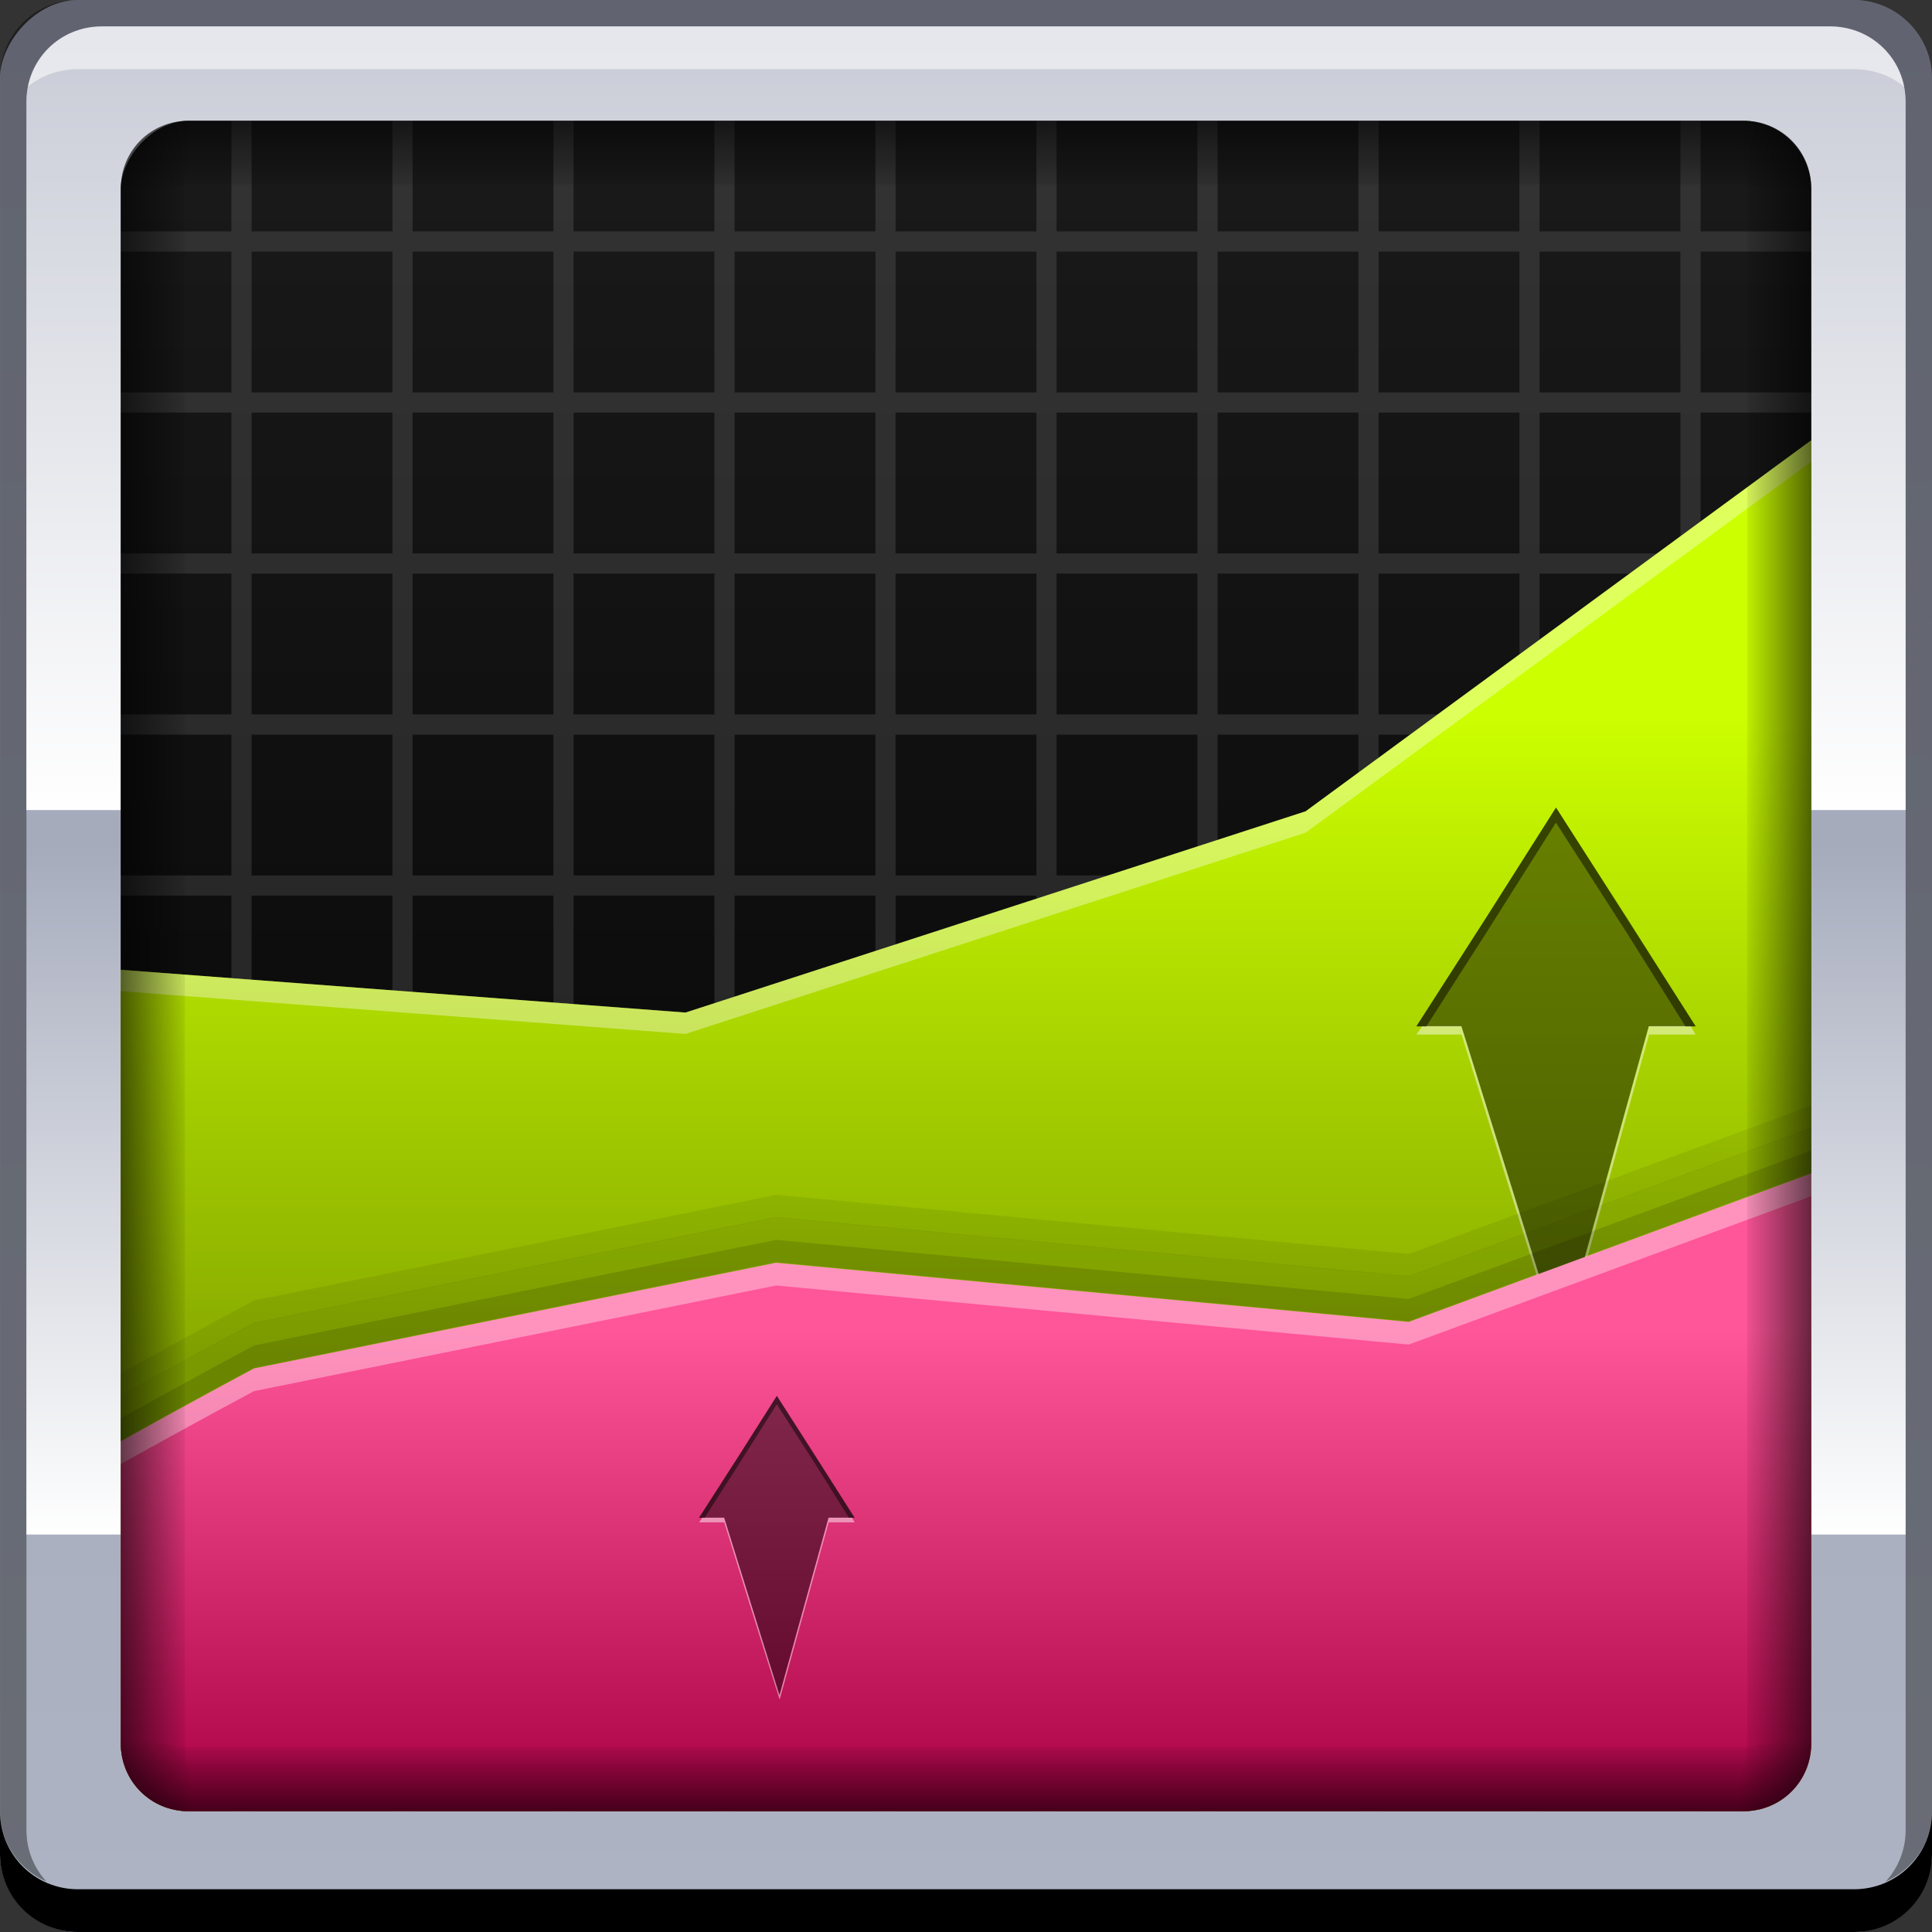 <?xml version="1.0" encoding="UTF-8" standalone="no"?>
<!-- Created with Inkscape (http://www.inkscape.org/) -->

<svg
   xmlns:dc="http://purl.org/dc/elements/1.1/"
   xmlns:cc="http://creativecommons.org/ns#"
   xmlns:rdf="http://www.w3.org/1999/02/22-rdf-syntax-ns#"
   xmlns:svg="http://www.w3.org/2000/svg"
   xmlns="http://www.w3.org/2000/svg"
   xmlns:xlink="http://www.w3.org/1999/xlink"
   xmlns:sodipodi="http://sodipodi.sourceforge.net/DTD/sodipodi-0.dtd"
   xmlns:inkscape="http://www.inkscape.org/namespaces/inkscape"
   width="48"
   height="48"
   id="svg2"
   version="1.1"
   inkscape:version="0.48+devel r12137"
   sodipodi:docname="kmymoney.svg">
  <rect width="100%" height="100%" fill="#333333" stroke="none"/>
  <defs
     id="defs4">
    <linearGradient
       inkscape:collect="always"
       id="linearGradient25246">
      <stop
         style="stop-color:#000000;stop-opacity:1;"
         offset="0"
         id="stop25248" />
      <stop
         style="stop-color:#000000;stop-opacity:0;"
         offset="1"
         id="stop25250" />
    </linearGradient>
    <linearGradient
       id="linearGradient25175"
       inkscape:collect="always">
      <stop
         id="stop25177"
         offset="0"
         style="stop-color:#aa0044;stop-opacity:1" />
      <stop
         id="stop25179"
         offset="1"
         style="stop-color:#ff5599;stop-opacity:1" />
    </linearGradient>
    <linearGradient
       inkscape:collect="always"
       id="linearGradient25151">
      <stop
         style="stop-color:#88aa00;stop-opacity:1"
         offset="0"
         id="stop25153" />
      <stop
         style="stop-color:#ccff00;stop-opacity:1"
         offset="1"
         id="stop25155" />
    </linearGradient>
    <linearGradient
       id="linearGradient25140"
       inkscape:collect="always">
      <stop
         id="stop25142"
         offset="0"
         style="stop-color:#000000;stop-opacity:1" />
      <stop
         id="stop25144"
         offset="1"
         style="stop-color:#1a1a1a;stop-opacity:1" />
    </linearGradient>
    <linearGradient
       inkscape:collect="always"
       id="linearGradient2026">
      <stop
         style="stop-color:#adb3c2;stop-opacity:1"
         offset="0"
         id="stop2028" />
      <stop
         style="stop-color:#a0a5b8;stop-opacity:1"
         offset="1"
         id="stop2030" />
    </linearGradient>
    <linearGradient
       inkscape:collect="always"
       xlink:href="#linearGradient2198"
       id="linearGradient1857"
       gradientUnits="userSpaceOnUse"
       x1="26.25"
       y1="20.25"
       x2="26.25"
       y2="2.992"
       gradientTransform="translate(-4.5214844e-7,1022.362)" />
    <linearGradient
       inkscape:collect="always"
       id="linearGradient2198">
      <stop
         style="stop-color:#ffffff;stop-opacity:1;"
         offset="0"
         id="stop2200" />
      <stop
         style="stop-color:#ffffff;stop-opacity:0;"
         offset="1"
         id="stop2202" />
    </linearGradient>
    <linearGradient
       inkscape:collect="always"
       xlink:href="#linearGradient2198"
       id="linearGradient1847"
       x1="26.25"
       y1="20.25"
       x2="26.25"
       y2="-13.625"
       gradientUnits="userSpaceOnUse"
       gradientTransform="translate(-4.5214844e-7,1004.362)" />
    <linearGradient
       y2="-1004.456"
       x2="23.158"
       y1="-1052.018"
       x1="23.158"
       gradientTransform="translate(-1.4521484e-6,-3.7382813e-5)"
       gradientUnits="userSpaceOnUse"
       id="linearGradient25097"
       xlink:href="#linearGradient2026"
       inkscape:collect="always" />
    <linearGradient
       inkscape:collect="always"
       xlink:href="#linearGradient25140"
       id="linearGradient25138"
       gradientUnits="userSpaceOnUse"
       gradientTransform="matrix(0.875,0,0,0.875,3,-128.545)"
       x1="23.158"
       y1="-1052.018"
       x2="23.158"
       y2="-1004.456" />
    <linearGradient
       inkscape:collect="always"
       xlink:href="#linearGradient25151"
       id="linearGradient25157"
       x1="25.633"
       y1="33.858"
       x2="25.633"
       y2="17.771"
       gradientUnits="userSpaceOnUse" />
    <linearGradient
       inkscape:collect="always"
       xlink:href="#linearGradient25175"
       id="linearGradient25173"
       x1="23.136"
       y1="44.937"
       x2="23.136"
       y2="33.078"
       gradientUnits="userSpaceOnUse" />
    <linearGradient
       inkscape:collect="always"
       xlink:href="#linearGradient25246"
       id="linearGradient25252"
       x1="24.13"
       y1="46.232"
       x2="24.13"
       y2="43.227"
       gradientUnits="userSpaceOnUse" />
    <linearGradient
       inkscape:collect="always"
       xlink:href="#linearGradient25246"
       id="linearGradient25256"
       gradientUnits="userSpaceOnUse"
       x1="24.13"
       y1="46.232"
       x2="24.13"
       y2="43.227"
       gradientTransform="matrix(1,0,0,-1,0,1052.362)" />
    <linearGradient
       inkscape:collect="always"
       xlink:href="#linearGradient25246"
       id="linearGradient25260"
       gradientUnits="userSpaceOnUse"
       gradientTransform="matrix(0,-1,-1,0,48,1052.362)"
       x1="24.13"
       y1="46.232"
       x2="24.13"
       y2="43.227" />
    <linearGradient
       inkscape:collect="always"
       xlink:href="#linearGradient25246"
       id="linearGradient25264"
       gradientUnits="userSpaceOnUse"
       gradientTransform="matrix(0,-1,1,0,0,1052.362)"
       x1="24.13"
       y1="46.232"
       x2="24.13"
       y2="43.227" />
  </defs>
  <sodipodi:namedview
     id="base"
     pagecolor="#ffffff"
     bordercolor="#666666"
     borderopacity="1.0"
     inkscape:pageopacity="0.0"
     inkscape:pageshadow="2"
     inkscape:zoom="4.0000002"
     inkscape:cx="-28.240148"
     inkscape:cy="38.833177"
     inkscape:document-units="px"
     inkscape:current-layer="layer1"
     showgrid="false"
     inkscape:window-width="1366"
     inkscape:window-height="714"
     inkscape:window-x="0"
     inkscape:window-y="30"
     inkscape:window-maximized="1"
     showguides="false">
    <inkscape:grid
       type="xygrid"
       id="grid3850" />
  </sodipodi:namedview>
  <g
     inkscape:label="Capa 1"
     inkscape:groupmode="layer"
     id="layer1"
     transform="translate(0,-1004.362)">
    <rect
       transform="scale(1,-1)"
       ry="1.945"
       y="-1052.362"
       x="0"
       height="48"
       width="48"
       id="rect25063"
       style="fill:url(#linearGradient25097);fill-opacity:1;stroke:none" />
    <path
       inkscape:connector-curvature="0"
       style="fill:#000000;fill-opacity:1;stroke:none"
       d="m 5.3674317e-8,1049.362 0,1.062 c 0,1.077 0.86,1.938 1.937,1.938 l 44.125,0 c 1.077,0 1.938,-0.86 1.938,-1.938 l 0,-1.062 c 0,1.077 -0.86,1.938 -1.938,1.938 l -44.125,0 C 0.86,1051.3 5.3674317e-8,1050.439 5.3674317e-8,1049.362 Z"
       id="rect846" />
    <path
       inkscape:connector-curvature="0"
       style="fill:#ffffff;fill-opacity:0.537;stroke:none"
       d="m 2.531,1005.019 c -0.917,0 -1.671,0.639 -1.844,1.5 0.336,-0.28 0.775,-0.438 1.25,-0.438 l 44.125,0 c 0.475,0 0.914,0.158 1.25,0.438 -0.173,-0.861 -0.927,-1.5 -1.844,-1.5 L 2.531,1005.019 Z"
       id="path7515" />
    <path
       inkscape:connector-curvature="0"
       style="fill:#000000;fill-opacity:0.392;stroke:none"
       d="m 1.938,1004.362 c -1.077,0 -1.937,0.86 -1.937,1.938 l 0,43.062 c 0,0.793 0.48,1.449 1.156,1.75 -0.309,-0.333 -0.5,-0.782 -0.5,-1.281 l 0,-42.938 c 0,-1.048 0.827,-1.875 1.875,-1.875 l 42.938,0 c 1.048,0 1.875,0.827 1.875,1.875 l 0,42.938 c 0,0.499 -0.191,0.948 -0.5,1.281 0.676,-0.301 1.156,-0.957 1.156,-1.75 l 0,-43.062 c 0,-1.077 -0.86,-1.938 -1.938,-1.938 L 1.938,1004.362 Z"
       id="rect4280" />
    <path
       inkscape:connector-curvature="0"
       id="path25065"
       d="m 0.656,1024.487 0,18 46.688,0 0,-18 L 0.656,1024.487 Z"
       style="color:#000000;fill:url(#linearGradient1857);fill-opacity:1;fill-rule:nonzero;stroke:none;stroke-width:0.2;marker:none;visibility:visible;display:inline;overflow:visible;enable-background:accumulate" />
    <path
       inkscape:connector-curvature="0"
       id="path25067"
       d="m 2.531,1005.019 c -1.048,0 -1.875,0.827 -1.875,1.875 l 0,17.594 46.688,0 0,-17.594 c 0,-1.048 -0.827,-1.875 -1.875,-1.875 L 2.531,1005.019 Z"
       style="color:#000000;fill:url(#linearGradient1847);fill-opacity:1;fill-rule:nonzero;stroke:none;stroke-width:0.2;marker:none;visibility:visible;display:inline;overflow:visible;enable-background:accumulate" />
    <rect
       style="fill:url(#linearGradient25138);fill-opacity:1;stroke:none"
       id="rect25136"
       width="42"
       height="42"
       x="3"
       y="-1049.362"
       ry="1.701"
       transform="scale(1,-1)" />
    <path
       style="opacity:0.96;fill:#ffffff;fill-opacity:0.116;stroke:none"
       d="M 5.75 3 L 5.75 5.75 L 3 5.75 L 3 6.25 L 5.75 6.25 L 5.75 9.75 L 3 9.75 L 3 10.25 L 5.75 10.25 L 5.75 13.75 L 3 13.75 L 3 14.25 L 5.75 14.25 L 5.75 17.75 L 3 17.75 L 3 18.25 L 5.75 18.25 L 5.75 21.75 L 3 21.75 L 3 22.25 L 5.75 22.25 L 5.75 25.75 L 3 25.75 L 3 26.25 L 5.75 26.25 L 5.75 29.75 L 3 29.75 L 3 30.25 L 5.75 30.25 L 5.75 33.75 L 3 33.75 L 3 34.25 L 5.75 34.25 L 5.75 37.75 L 3 37.75 L 3 38.25 L 5.75 38.25 L 5.75 41.75 L 3 41.75 L 3 42.25 L 5.75 42.25 L 5.75 45 L 6.25 45 L 6.25 42.25 L 9.75 42.25 L 9.75 45 L 10.25 45 L 10.25 42.25 L 13.75 42.25 L 13.75 45 L 14.25 45 L 14.25 42.25 L 17.75 42.25 L 17.75 45 L 18.25 45 L 18.25 42.25 L 21.75 42.25 L 21.75 45 L 22.25 45 L 22.25 42.25 L 25.75 42.25 L 25.75 45 L 26.25 45 L 26.25 42.25 L 29.75 42.25 L 29.75 45 L 30.25 45 L 30.25 42.25 L 33.75 42.25 L 33.75 45 L 34.25 45 L 34.25 42.25 L 37.75 42.25 L 37.75 45 L 38.25 45 L 38.25 42.25 L 41.75 42.25 L 41.75 45 L 42.25 45 L 42.25 42.25 L 45 42.25 L 45 41.75 L 42.25 41.75 L 42.25 38.25 L 45 38.25 L 45 37.75 L 42.25 37.75 L 42.25 34.25 L 45 34.25 L 45 33.75 L 42.25 33.75 L 42.25 30.25 L 45 30.25 L 45 29.75 L 42.25 29.75 L 42.25 26.25 L 45 26.25 L 45 25.75 L 42.25 25.75 L 42.25 22.25 L 45 22.25 L 45 21.75 L 42.25 21.75 L 42.25 18.25 L 45 18.25 L 45 17.75 L 42.25 17.75 L 42.25 14.25 L 45 14.25 L 45 13.75 L 42.25 13.75 L 42.25 10.25 L 45 10.25 L 45 9.75 L 42.25 9.75 L 42.25 6.25 L 45 6.25 L 45 5.75 L 42.25 5.75 L 42.25 3 L 41.75 3 L 41.75 5.75 L 38.25 5.75 L 38.25 3 L 37.75 3 L 37.75 5.75 L 34.25 5.75 L 34.25 3 L 33.75 3 L 33.75 5.75 L 30.25 5.75 L 30.25 3 L 29.75 3 L 29.75 5.75 L 26.25 5.75 L 26.25 3 L 25.75 3 L 25.75 5.75 L 22.25 5.75 L 22.25 3 L 21.75 3 L 21.75 5.75 L 18.25 5.75 L 18.25 3 L 17.75 3 L 17.75 5.75 L 14.25 5.75 L 14.25 3 L 13.75 3 L 13.75 5.75 L 10.25 5.75 L 10.25 3 L 9.75 3 L 9.75 5.75 L 6.25 5.75 L 6.25 3 L 5.75 3 z M 6.25 6.25 L 9.75 6.25 L 9.75 9.75 L 6.25 9.75 L 6.25 6.25 z M 10.25 6.25 L 13.75 6.25 L 13.75 9.75 L 10.25 9.75 L 10.25 6.25 z M 14.25 6.25 L 17.75 6.25 L 17.75 9.75 L 14.25 9.75 L 14.25 6.25 z M 18.25 6.25 L 21.75 6.25 L 21.75 9.75 L 18.25 9.75 L 18.25 6.25 z M 22.25 6.25 L 25.75 6.25 L 25.75 9.75 L 22.25 9.75 L 22.25 6.25 z M 26.25 6.25 L 29.75 6.25 L 29.75 9.75 L 26.25 9.75 L 26.25 6.25 z M 30.25 6.25 L 33.75 6.25 L 33.75 9.75 L 30.25 9.75 L 30.25 6.25 z M 34.25 6.25 L 37.75 6.25 L 37.75 9.75 L 34.25 9.75 L 34.25 6.25 z M 38.25 6.25 L 41.75 6.25 L 41.75 9.75 L 38.25 9.75 L 38.25 6.25 z M 6.25 10.25 L 9.75 10.25 L 9.75 13.75 L 6.25 13.75 L 6.25 10.25 z M 10.25 10.25 L 13.75 10.25 L 13.75 13.75 L 10.25 13.75 L 10.25 10.25 z M 14.25 10.25 L 17.75 10.25 L 17.75 13.75 L 14.25 13.75 L 14.25 10.25 z M 18.25 10.25 L 21.75 10.25 L 21.75 13.75 L 18.25 13.75 L 18.25 10.25 z M 22.25 10.25 L 25.75 10.25 L 25.75 13.75 L 22.25 13.75 L 22.25 10.25 z M 26.25 10.25 L 29.75 10.25 L 29.75 13.75 L 26.25 13.75 L 26.25 10.25 z M 30.25 10.25 L 33.75 10.25 L 33.75 13.75 L 30.25 13.75 L 30.25 10.25 z M 34.25 10.25 L 37.75 10.25 L 37.75 13.75 L 34.25 13.75 L 34.25 10.25 z M 38.25 10.25 L 41.75 10.25 L 41.75 13.75 L 38.25 13.75 L 38.25 10.25 z M 6.25 14.25 L 9.75 14.25 L 9.75 17.75 L 6.25 17.75 L 6.25 14.25 z M 10.25 14.25 L 13.75 14.25 L 13.75 17.75 L 10.25 17.75 L 10.25 14.25 z M 14.25 14.25 L 17.75 14.25 L 17.75 17.75 L 14.25 17.75 L 14.25 14.25 z M 18.25 14.25 L 21.75 14.25 L 21.75 17.75 L 18.25 17.75 L 18.25 14.25 z M 22.25 14.25 L 25.75 14.25 L 25.75 17.75 L 22.25 17.75 L 22.25 14.25 z M 26.25 14.25 L 29.75 14.25 L 29.75 17.75 L 26.25 17.75 L 26.25 14.25 z M 30.25 14.25 L 33.75 14.25 L 33.75 17.75 L 30.25 17.75 L 30.25 14.25 z M 34.25 14.25 L 37.75 14.25 L 37.75 17.75 L 34.25 17.75 L 34.25 14.25 z M 38.25 14.25 L 41.75 14.25 L 41.75 17.75 L 38.25 17.75 L 38.25 14.25 z M 6.25 18.25 L 9.75 18.25 L 9.75 21.75 L 6.25 21.75 L 6.25 18.25 z M 10.25 18.25 L 13.75 18.25 L 13.75 21.75 L 10.25 21.75 L 10.25 18.25 z M 14.25 18.25 L 17.75 18.25 L 17.75 21.75 L 14.25 21.75 L 14.25 18.25 z M 18.25 18.25 L 21.75 18.25 L 21.75 21.75 L 18.25 21.75 L 18.25 18.25 z M 22.25 18.25 L 25.75 18.25 L 25.75 21.75 L 22.25 21.75 L 22.25 18.25 z M 26.25 18.25 L 29.75 18.25 L 29.75 21.75 L 26.25 21.75 L 26.25 18.25 z M 30.25 18.25 L 33.75 18.25 L 33.75 21.75 L 30.25 21.75 L 30.25 18.25 z M 34.25 18.25 L 37.75 18.25 L 37.75 21.75 L 34.25 21.75 L 34.25 18.25 z M 38.25 18.25 L 41.75 18.25 L 41.75 21.75 L 38.25 21.75 L 38.25 18.25 z M 6.25 22.25 L 9.75 22.25 L 9.75 25.75 L 6.25 25.75 L 6.25 22.25 z M 10.25 22.25 L 13.75 22.25 L 13.75 25.75 L 10.25 25.75 L 10.25 22.25 z M 14.25 22.25 L 17.75 22.25 L 17.75 25.75 L 14.25 25.75 L 14.25 22.25 z M 18.25 22.25 L 21.75 22.25 L 21.75 25.75 L 18.25 25.75 L 18.25 22.25 z M 22.25 22.25 L 25.75 22.25 L 25.75 25.75 L 22.25 25.75 L 22.25 22.25 z M 26.25 22.25 L 29.75 22.25 L 29.75 25.75 L 26.25 25.75 L 26.25 22.25 z M 30.25 22.25 L 33.75 22.25 L 33.75 25.75 L 30.25 25.75 L 30.25 22.25 z M 34.25 22.25 L 37.75 22.25 L 37.75 25.75 L 34.25 25.75 L 34.25 22.25 z M 38.25 22.25 L 41.75 22.25 L 41.75 25.75 L 38.25 25.75 L 38.25 22.25 z M 6.25 26.25 L 9.75 26.25 L 9.75 29.75 L 6.25 29.75 L 6.25 26.25 z M 10.25 26.25 L 13.75 26.25 L 13.75 29.75 L 10.25 29.75 L 10.25 26.25 z M 14.25 26.25 L 17.75 26.25 L 17.75 29.75 L 14.25 29.75 L 14.25 26.25 z M 18.25 26.25 L 21.75 26.25 L 21.75 29.75 L 18.25 29.75 L 18.25 26.25 z M 22.25 26.25 L 25.75 26.25 L 25.75 29.75 L 22.25 29.75 L 22.25 26.25 z M 26.25 26.25 L 29.75 26.25 L 29.75 29.75 L 26.25 29.75 L 26.25 26.25 z M 30.25 26.25 L 33.75 26.25 L 33.75 29.75 L 30.25 29.75 L 30.25 26.25 z M 34.25 26.25 L 37.75 26.25 L 37.75 29.75 L 34.25 29.75 L 34.25 26.25 z M 38.25 26.25 L 41.75 26.25 L 41.75 29.75 L 38.25 29.75 L 38.25 26.25 z M 6.25 30.25 L 9.75 30.25 L 9.75 33.75 L 6.25 33.75 L 6.25 30.25 z M 10.25 30.25 L 13.75 30.25 L 13.75 33.75 L 10.25 33.75 L 10.25 30.25 z M 14.25 30.25 L 17.75 30.25 L 17.75 33.75 L 14.25 33.75 L 14.25 30.25 z M 18.25 30.25 L 21.75 30.25 L 21.75 33.75 L 18.25 33.75 L 18.25 30.25 z M 22.25 30.25 L 25.75 30.25 L 25.75 33.75 L 22.25 33.75 L 22.25 30.25 z M 26.25 30.25 L 29.75 30.25 L 29.75 33.75 L 26.25 33.75 L 26.25 30.25 z M 30.25 30.25 L 33.75 30.25 L 33.75 33.75 L 30.25 33.75 L 30.25 30.25 z M 34.25 30.25 L 37.75 30.25 L 37.75 33.75 L 34.25 33.75 L 34.25 30.25 z M 38.25 30.25 L 41.75 30.25 L 41.75 33.75 L 38.25 33.75 L 38.25 30.25 z M 6.25 34.25 L 9.75 34.25 L 9.75 37.75 L 6.25 37.75 L 6.25 34.25 z M 10.25 34.25 L 13.75 34.25 L 13.75 37.75 L 10.25 37.75 L 10.25 34.25 z M 14.25 34.25 L 17.75 34.25 L 17.75 37.75 L 14.25 37.75 L 14.25 34.25 z M 18.25 34.25 L 21.75 34.25 L 21.75 37.75 L 18.25 37.75 L 18.25 34.25 z M 22.25 34.25 L 25.75 34.25 L 25.75 37.75 L 22.25 37.75 L 22.25 34.25 z M 26.25 34.25 L 29.75 34.25 L 29.75 37.75 L 26.25 37.75 L 26.25 34.25 z M 30.25 34.25 L 33.75 34.25 L 33.75 37.75 L 30.25 37.75 L 30.25 34.25 z M 34.25 34.25 L 37.75 34.25 L 37.75 37.75 L 34.25 37.75 L 34.25 34.25 z M 38.25 34.25 L 41.75 34.25 L 41.75 37.75 L 38.25 37.75 L 38.25 34.25 z M 6.25 38.25 L 9.75 38.25 L 9.75 41.75 L 6.25 41.75 L 6.25 38.25 z M 10.25 38.25 L 13.75 38.25 L 13.75 41.75 L 10.25 41.75 L 10.25 38.25 z M 14.25 38.25 L 17.75 38.25 L 17.75 41.75 L 14.25 41.75 L 14.25 38.25 z M 18.25 38.25 L 21.75 38.25 L 21.75 41.75 L 18.25 41.75 L 18.25 38.25 z M 22.25 38.25 L 25.75 38.25 L 25.75 41.75 L 22.25 41.75 L 22.25 38.25 z M 26.25 38.25 L 29.75 38.25 L 29.75 41.75 L 26.25 41.75 L 26.25 38.25 z M 30.25 38.25 L 33.75 38.25 L 33.75 41.75 L 30.25 41.75 L 30.25 38.25 z M 34.25 38.25 L 37.75 38.25 L 37.75 41.75 L 34.25 41.75 L 34.25 38.25 z M 38.25 38.25 L 41.75 38.25 L 41.75 41.75 L 38.25 41.75 L 38.25 38.25 z "
       transform="translate(0,1004.362)"
       id="rect25181" />
    <path
       style="fill:url(#linearGradient25157);fill-opacity:1;stroke:none"
       d="m 45,10.938 -12.562,9.219 -15.406,5 L 3,24.094 3,33.5 3,43.312 C 3,44.255 3.745,45 4.688,45 l 38.625,0 C 44.255,45 45,44.255 45,43.312 Z"
       transform="translate(0,1004.362)"
       id="path25146"
       inkscape:connector-curvature="0"
       sodipodi:nodetypes="cccccssssc" />
    <g
       id="g25294"
       transform="translate(5.5,-1.187)">
      <path
         inkscape:connector-curvature="0"
         id="path25278"
         d="m 29.844,1031.034 -0.156,0.219 1.125,0 1.125,3.625 1.344,4.281 1.219,-4.406 0.969,-3.5 1.156,0 -0.125,-0.219 -1.031,0 -0.969,3.5 -1.219,4.406 -1.344,-4.281 -1.125,-3.625 L 29.844,1031.034 Z"
         style="opacity:0.96;fill:#ffffff;fill-opacity:0.49;stroke:none" />
      <path
         style="opacity:0.96;fill:#000000;fill-opacity:0.49;stroke:none"
         d="m 33.161,1025.614 -1.734,2.725 -1.734,2.708 1.115,0 1.133,3.627 1.327,4.283 1.221,-4.406 0.973,-3.504 1.168,0 -1.734,-2.708 L 33.161,1025.614 Z"
         id="path25271"
         inkscape:connector-curvature="0" />
      <path
         id="path25273"
         transform="translate(0,1004.362)"
         d="m 33.156,21.25 -1.719,2.719 -1.75,2.719 0.25,0 1.5,-2.344 1.719,-2.719 1.75,2.719 1.469,2.344 0.25,0 L 34.906,23.969 33.156,21.25 Z"
         style="opacity:0.96;fill:#000000;fill-opacity:0.49;stroke:none"
         inkscape:connector-curvature="0" />
    </g>
    <path
       style="fill:url(#linearGradient25173);fill-opacity:1.0;stroke:none"
       d="M 45,29.156 35,32.844 19.281,31.375 6.312,34 c 0,0 -1.642,0.876 -3.312,1.812 l 0,7.5 C 3,44.255 3.745,45 4.688,45 l 38.625,0 C 44.255,45 45,44.255 45,43.312 Z"
       transform="translate(0,1004.362)"
       id="path25162"
       inkscape:connector-curvature="0"
       sodipodi:nodetypes="cccccssssc" />
    <path
       style="fill:#ffffff;fill-opacity:0.367;stroke:none"
       d="M 45 10.938 L 32.438 20.156 L 17.031 25.156 L 3 24.094 L 3 24.625 L 17.031 25.688 L 32.438 20.688 L 45 11.469 L 45 10.938 z "
       transform="translate(0,1004.362)"
       id="path25225" />
    <path
       style="fill:#ffffff;fill-opacity:0.367;stroke:none"
       d="M 45 29.156 L 35 32.844 L 19.281 31.375 L 6.312 34 C 6.312 34 4.67 34.876 3 35.812 L 3 36.375 C 4.67 35.438 6.312 34.562 6.312 34.562 L 19.281 31.938 L 35 33.406 L 45 29.719 L 45 29.156 z "
       transform="translate(0,1004.362)"
       id="path25230" />
    <path
       id="path25235"
       d="m 45,1032.944 -10,3.688 -15.719,-1.469 -12.969,2.625 c 0,0 -1.642,0.876 -3.312,1.812 l 0,0.562 c 1.67,-0.937 3.312,-1.812 3.312,-1.812 l 12.969,-2.625 L 35,1037.194 45,1033.506 45,1032.944 Z"
       style="fill:#000000;fill-opacity:0.22;stroke:none"
       inkscape:connector-curvature="0" />
    <path
       inkscape:connector-curvature="0"
       style="fill:#000000;fill-opacity:0.108;stroke:none"
       d="m 45,1032.38 -10,3.688 -15.719,-1.469 -12.969,2.625 c 0,0 -1.642,0.876 -3.312,1.812 l 0,0.562 c 1.67,-0.937 3.312,-1.812 3.312,-1.812 l 12.969,-2.625 L 35,1036.63 45,1032.943 45,1032.38 Z"
       id="path25237" />
    <path
       id="path25239"
       d="m 45,1031.828 -10,3.688 -15.719,-1.469 -12.969,2.625 c 0,0 -1.642,0.876 -3.312,1.812 l 0,0.562 c 1.67,-0.937 3.312,-1.812 3.312,-1.812 l 12.969,-2.625 L 35,1036.078 45,1032.391 45,1031.828 Z"
       style="fill:#000000;fill-opacity:0.073;stroke:none"
       inkscape:connector-curvature="0" />
    <path
       style="fill:url(#linearGradient25252);fill-opacity:1;stroke:none"
       d="M 3 41.719 L 3 43.312 C 3 44.255 3.745 45 4.688 45 L 43.312 45 C 44.255 45 45 44.255 45 43.312 L 45 41.719 C 45 42.661 44.255 43.406 43.312 43.406 L 4.688 43.406 C 3.745 43.406 3 42.661 3 41.719 z "
       transform="translate(0,1004.362)"
       id="rect25241" />
    <path
       id="path25254"
       d="m 3,1010.643 0,-1.594 c 0,-0.943 0.745,-1.688 1.688,-1.688 l 38.625,0 c 0.943,0 1.688,0.745 1.688,1.688 l 0,1.594 c 0,-0.943 -0.745,-1.688 -1.688,-1.688 l -38.625,0 C 3.745,1008.956 3,1009.701 3,1010.643 Z"
       style="fill:url(#linearGradient25256);fill-opacity:1;stroke:none"
       inkscape:connector-curvature="0" />
    <path
       inkscape:connector-curvature="0"
       style="fill:url(#linearGradient25260);fill-opacity:1;stroke:none"
       d="m 6.281,1049.362 -1.594,0 C 3.745,1049.362 3,1048.617 3,1047.675 l 0,-38.625 c 0,-0.943 0.745,-1.688 1.688,-1.688 l 1.594,0 c -0.943,0 -1.688,0.745 -1.688,1.688 l 0,38.625 C 4.594,1048.617 5.339,1049.362 6.281,1049.362 Z"
       id="path25258" />
    <path
       id="path25262"
       d="m 41.719,1049.362 1.594,0 c 0.943,0 1.688,-0.745 1.688,-1.688 l 0,-38.625 c 0,-0.943 -0.745,-1.688 -1.688,-1.688 l -1.594,0 c 0.943,0 1.688,0.745 1.688,1.688 l 0,38.625 C 43.406,1048.617 42.661,1049.362 41.719,1049.362 Z"
       style="fill:url(#linearGradient25264);fill-opacity:1;stroke:none"
       inkscape:connector-curvature="0" />
    <g
       id="g25289"
       transform="translate(-0.464,0)">
      <path
         style="opacity:0.96;fill:#ffffff;fill-opacity:0.49;stroke:none"
         d="m 17.918,1042.063 -0.087,0.122 0.627,0 0.627,2.02 0.749,2.385 0.679,-2.455 0.54,-1.95 0.644,0 -0.07,-0.122 -0.575,0 -0.54,1.95 -0.679,2.455 -0.749,-2.385 -0.627,-2.019 L 17.918,1042.063 Z"
         id="path25283"
         inkscape:connector-curvature="0" />
      <path
         inkscape:connector-curvature="0"
         id="path25285"
         d="m 19.766,1039.043 -0.966,1.518 -0.966,1.509 0.621,0 0.631,2.021 0.739,2.386 0.68,-2.455 0.542,-1.952 0.651,0 -0.966,-1.509 L 19.766,1039.043 Z"
         style="opacity:0.96;fill:#000000;fill-opacity:0.49;stroke:none" />
      <path
         inkscape:connector-curvature="0"
         style="opacity:0.96;fill:#000000;fill-opacity:0.49;stroke:none"
         d="m 19.763,1039.042 -0.958,1.514 -0.975,1.515 0.139,0 0.836,-1.306 0.958,-1.515 0.975,1.515 0.818,1.306 0.139,0 -0.958,-1.515 L 19.763,1039.042 Z"
         id="path25287" />
    </g>
  </g>
</svg>
